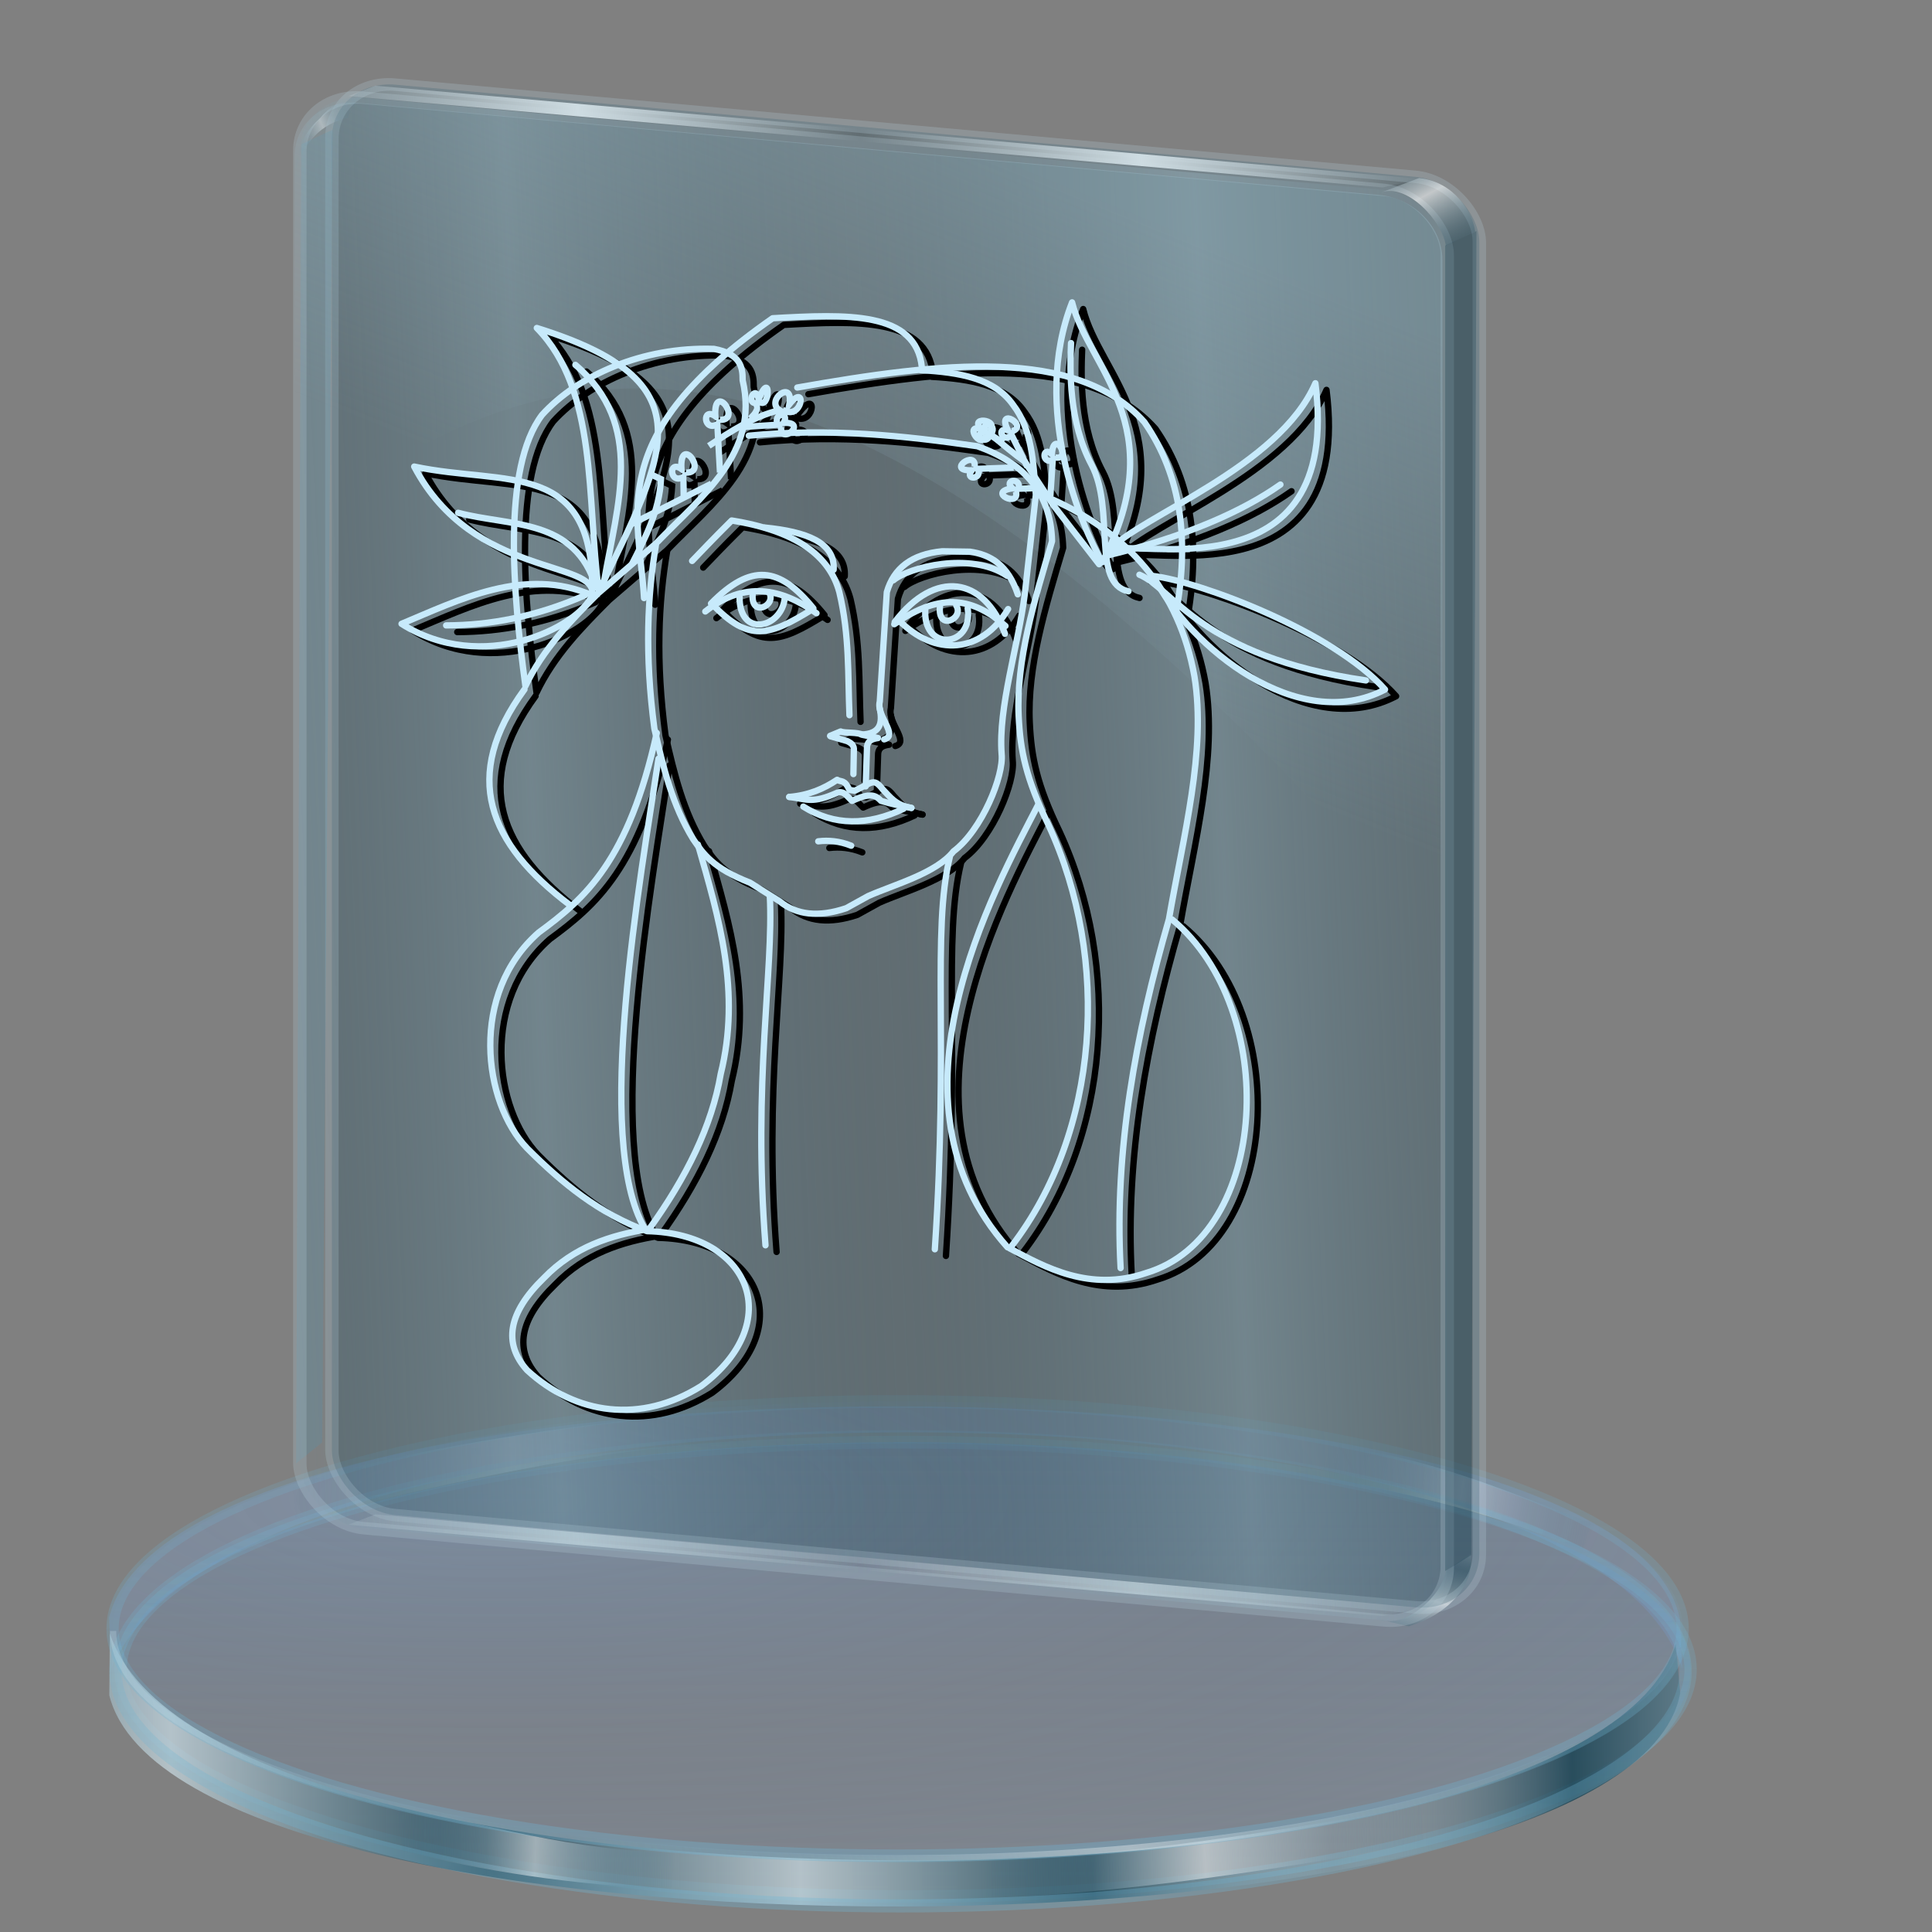 <?xml version="1.0" encoding="UTF-8" standalone="no"?>
<!-- Created with Inkscape (http://www.inkscape.org/) -->

<svg
   xmlns:a="http://ns.adobe.com/AdobeSVGViewerExtensions/3.0/"
   xmlns:dc="http://purl.org/dc/elements/1.1/"
   xmlns:cc="http://creativecommons.org/ns#"
   xmlns:rdf="http://www.w3.org/1999/02/22-rdf-syntax-ns#"
   xmlns:svg="http://www.w3.org/2000/svg"
   xmlns="http://www.w3.org/2000/svg"
   xmlns:xlink="http://www.w3.org/1999/xlink"
   xmlns:sodipodi="http://sodipodi.sourceforge.net/DTD/sodipodi-0.dtd"
   xmlns:inkscape="http://www.inkscape.org/namespaces/inkscape"
   id="svg2"
   version="1.1"
   inkscape:version="0.92.5 (2060ec1f9f, 2020-04-08)"
   width="256"
   height="256"
   viewBox="0 0 256 256"
   sodipodi:docname="panel-symbolic-pictures-classic.svg">
  <rect x="0" y="0" width="256" height="256" fill="#808080" stroke="none"/>
  <defs
     id="defs6">
    <linearGradient
       id="linearGradient4613">
      <stop
         style="stop-color:#1a485c;stop-opacity:0.298"
         offset="0"
         id="stop4615" />
      <stop
         style="stop-color:#ffffff;stop-opacity:0.624"
         offset="1"
         id="stop4617" />
    </linearGradient>
    <linearGradient
       id="linearGradient3863">
      <stop
         id="stop3865"
         offset="0"
         style="stop-color:#608596;stop-opacity:1;" />
      <stop
         id="stop3867"
         offset="1"
         style="stop-color:#608596;stop-opacity:0;" />
    </linearGradient>
    <linearGradient
       id="linearGradient3828">
      <stop
         style="stop-color:#ffffff;stop-opacity:0.486;"
         offset="0"
         id="stop3830" />
      <stop
         style="stop-color:#286483;stop-opacity:0;"
         offset="1"
         id="stop3832" />
    </linearGradient>
    <linearGradient
       id="linearGradient3906">
      <stop
         id="stop3908"
         offset="0"
         style="stop-color:#cedce2;stop-opacity:1;" />
      <stop
         id="stop3910"
         offset="1"
         style="stop-color:#cedce2;stop-opacity:0;" />
    </linearGradient>
    <linearGradient
       id="linearGradient3878">
      <stop
         id="stop3880"
         offset="0"
         style="stop-color:#9abcca;stop-opacity:0.599;" />
      <stop
         id="stop3882"
         offset="1"
         style="stop-color:#9abcca;stop-opacity:0;" />
    </linearGradient>
    <linearGradient
       id="linearGradient3867">
      <stop
         id="stop3869"
         offset="0"
         style="stop-color:#99bbc9;stop-opacity:0.507;" />
      <stop
         id="stop3871"
         offset="1"
         style="stop-color:#476b7a;stop-opacity:0;" />
    </linearGradient>
    <linearGradient
       id="linearGradient3851">
      <stop
         id="stop3853"
         offset="0"
         style="stop-color:#123e50;stop-opacity:0.683;" />
      <stop
         style="stop-color:#c6d7de;stop-opacity:0.749;"
         offset="0.371"
         id="stop3861" />
      <stop
         style="stop-color:#123e50;stop-opacity:0.782;"
         offset="0.716"
         id="stop3859" />
      <stop
         id="stop3855"
         offset="1"
         style="stop-color:#c3d4db;stop-opacity:0.099;" />
    </linearGradient>
    <linearGradient
       id="linearGradient3824">
      <stop
         style="stop-color:#ffffff;stop-opacity:0.838;"
         offset="0"
         id="stop3826" />
      <stop
         style="stop-color:#70b5d4;stop-opacity:0;"
         offset="1"
         id="stop3828" />
    </linearGradient>
    <linearGradient
       id="linearGradient3815">
      <stop
         style="stop-color:#9fcaff;stop-opacity:0.113;"
         offset="0"
         id="stop3817" />
      <stop
         style="stop-color:#668dbd;stop-opacity:0;"
         offset="1"
         id="stop3819" />
    </linearGradient>
    <linearGradient
       id="linearGradient3773">
      <stop
         id="stop3775"
         offset="0"
         style="stop-color:#70b5d4;stop-opacity:0.838;" />
      <stop
         id="stop3777"
         offset="1"
         style="stop-color:#70b5d4;stop-opacity:0.275;" />
    </linearGradient>
    <linearGradient
       id="linearGradient3765">
      <stop
         id="stop3767"
         offset="0"
         style="stop-color:#668dbd;stop-opacity:0.353;" />
      <stop
         id="stop3769"
         offset="1"
         style="stop-color:#668dbd;stop-opacity:0.094;" />
    </linearGradient>
    <linearGradient
       gradientUnits="userSpaceOnUse"
       y2="256.248"
       x2="17.757"
       y1="183.528"
       x1="17.757"
       id="linearGradient3771"
       xlink:href="#linearGradient3765"
       inkscape:collect="always" />
    <linearGradient
       gradientUnits="userSpaceOnUse"
       y2="173.91"
       x2="67.09"
       y1="264.766"
       x1="66.09"
       id="linearGradient3779"
       xlink:href="#linearGradient3773"
       inkscape:collect="always" />
    <linearGradient
       gradientTransform="translate(-69.456,-43.096)"
       spreadMethod="reflect"
       gradientUnits="userSpaceOnUse"
       y2="6.578"
       x2="63.371"
       y1="10.421"
       x1="61.93"
       id="linearGradient3826"
       xlink:href="#linearGradient3828"
       inkscape:collect="always" />
    <linearGradient
       y2="254.222"
       x2="266.184"
       y1="253.176"
       x1="229.62"
       spreadMethod="reflect"
       gradientTransform="matrix(0.827,0,0,-0.827,-106.377,393.99)"
       gradientUnits="userSpaceOnUse"
       id="linearGradient3860"
       xlink:href="#linearGradient3828"
       inkscape:collect="always" />
    <linearGradient
       y2="252.548"
       x2="249.448"
       y1="251.921"
       x1="226.482"
       spreadMethod="reflect"
       gradientTransform="matrix(-0.82,-0.107,0.107,-0.82,367.072,422.465)"
       gradientUnits="userSpaceOnUse"
       id="linearGradient3862"
       xlink:href="#linearGradient3828"
       inkscape:collect="always" />
    <linearGradient
       y2="234.6"
       x2="354.074"
       y1="236.06"
       x1="218.432"
       spreadMethod="reflect"
       gradientTransform="matrix(0.827,0,0,0.827,-100.847,27.345)"
       gradientUnits="userSpaceOnUse"
       id="linearGradient3868"
       xlink:href="#linearGradient3851"
       inkscape:collect="always" />
    <linearGradient
       y2="252.548"
       x2="249.448"
       y1="251.921"
       x1="226.482"
       spreadMethod="reflect"
       gradientTransform="matrix(0.827,0,0,0.608,-100.847,80.374)"
       gradientUnits="userSpaceOnUse"
       id="linearGradient3872"
       xlink:href="#linearGradient3828"
       inkscape:collect="always" />
    <linearGradient
       y2="254.222"
       x2="266.184"
       y1="253.176"
       x1="229.62"
       spreadMethod="reflect"
       gradientTransform="matrix(-0.827,0,0,0.633,365.062,74.618)"
       gradientUnits="userSpaceOnUse"
       id="linearGradient3874"
       xlink:href="#linearGradient3828"
       inkscape:collect="always" />
    <radialGradient
       r="126.76"
       fy="149.726"
       fx="-39.669"
       cy="149.726"
       cx="-39.669"
       spreadMethod="reflect"
       gradientTransform="matrix(1,0,0,0.283,0,157.826)"
       gradientUnits="userSpaceOnUse"
       id="radialGradient3876"
       xlink:href="#linearGradient3815"
       inkscape:collect="always" />
    <linearGradient
       y2="234.132"
       x2="144.097"
       y1="264.766"
       x1="66.09"
       spreadMethod="reflect"
       gradientTransform="matrix(0.827,0,0,0.862,114.192,14.734)"
       gradientUnits="userSpaceOnUse"
       id="linearGradient3881"
       xlink:href="#linearGradient3824"
       inkscape:collect="always" />
    <linearGradient
       y2="296.34"
       x2="-180.909"
       y1="350.203"
       x1="-192.233"
       spreadMethod="reflect"
       gradientUnits="userSpaceOnUse"
       id="linearGradient3961"
       xlink:href="#linearGradient3851"
       inkscape:collect="always" />
    <linearGradient
       y2="139.838"
       x2="-117.927"
       y1="139.838"
       x1="-256.454"
       gradientUnits="userSpaceOnUse"
       id="linearGradient3963"
       xlink:href="#linearGradient3863"
       inkscape:collect="always" />
    <linearGradient
       y2="176.279"
       x2="-205.688"
       y1="139.838"
       x1="-255.704"
       spreadMethod="reflect"
       gradientUnits="userSpaceOnUse"
       id="linearGradient3965"
       xlink:href="#linearGradient3906"
       inkscape:collect="always" />
    <linearGradient
       y2="308.182"
       x2="-65.096"
       y1="389.57"
       x1="-69.751"
       spreadMethod="reflect"
       gradientUnits="userSpaceOnUse"
       id="linearGradient3969"
       xlink:href="#linearGradient3851"
       inkscape:collect="always" />
    <linearGradient
       gradientTransform="matrix(1,0.025,0,1,11.542,-217.795)"
       y2="308.182"
       x2="-65.096"
       y1="389.57"
       x1="-69.751"
       spreadMethod="reflect"
       gradientUnits="userSpaceOnUse"
       id="linearGradient3850"
       xlink:href="#linearGradient3851"
       inkscape:collect="always" />
    <linearGradient
       gradientTransform="matrix(1,0.025,0,1,11.542,-217.795)"
       y2="296.34"
       x2="-180.909"
       y1="350.203"
       x1="-192.233"
       spreadMethod="reflect"
       gradientUnits="userSpaceOnUse"
       id="linearGradient3855"
       xlink:href="#linearGradient3851"
       inkscape:collect="always" />
    <linearGradient
       gradientUnits="userSpaceOnUse"
       y2="135.619"
       x2="-189.41"
       y1="45.161"
       x1="-220.782"
       id="linearGradient3869"
       xlink:href="#linearGradient3828"
       inkscape:collect="always" />
    <linearGradient
       y2="-16.116"
       x2="359.276"
       y1="-13.077"
       x1="317.975"
       spreadMethod="reflect"
       gradientTransform="matrix(0.827,0,0,0.827,-308.167,32.018)"
       gradientUnits="userSpaceOnUse"
       id="linearGradient3082"
       xlink:href="#linearGradient3906"
       inkscape:collect="always" />
    <linearGradient
       y2="-6.678"
       x2="360.237"
       y1="1.048"
       x1="364.687"
       spreadMethod="reflect"
       gradientTransform="matrix(0.827,0,0,0.827,-308.167,32.018)"
       gradientUnits="userSpaceOnUse"
       id="linearGradient3085"
       xlink:href="#linearGradient4613"
       inkscape:collect="always" />
    <linearGradient
       y2="30.137"
       x2="264.016"
       y1="-44.748"
       x1="289.318"
       gradientTransform="matrix(0.823,0.08,0,0.827,-308.189,32.26)"
       gradientUnits="userSpaceOnUse"
       id="linearGradient3089"
       xlink:href="#linearGradient3878"
       inkscape:collect="always" />
    <linearGradient
       y2="54.152"
       x2="278.953"
       y1="56.223"
       x1="227.445"
       spreadMethod="reflect"
       gradientTransform="matrix(0.827,0,0,0.827,-309.05,61.54)"
       gradientUnits="userSpaceOnUse"
       id="linearGradient3092"
       xlink:href="#linearGradient3867"
       inkscape:collect="always" />
    <linearGradient
       y2="-4.093"
       x2="361.38"
       y1="-9.786"
       x1="359.711"
       spreadMethod="reflect"
       gradientTransform="matrix(0.827,0,0,-0.827,-308.378,209.253)"
       gradientUnits="userSpaceOnUse"
       id="linearGradient3097"
       xlink:href="#linearGradient4613"
       inkscape:collect="always" />
    <linearGradient
       y2="-16.116"
       x2="359.276"
       y1="-13.077"
       x1="317.975"
       spreadMethod="reflect"
       gradientTransform="matrix(0.827,0,0,0.827,-308.167,221.322)"
       gradientUnits="userSpaceOnUse"
       id="linearGradient3100"
       xlink:href="#linearGradient3906"
       inkscape:collect="always" />
    <linearGradient
       y2="6.578"
       x2="63.371"
       y1="10.421"
       x1="61.93"
       spreadMethod="reflect"
       gradientTransform="matrix(0,1,1,0,-156.373,-45.269)"
       gradientUnits="userSpaceOnUse"
       id="linearGradient3103"
       xlink:href="#linearGradient3828"
       inkscape:collect="always" />
    <linearGradient
       gradientTransform="matrix(2.162,0,0,2.6,-140.292,-51.897)"
       id="XMLID_26_"
       gradientUnits="userSpaceOnUse"
       x1="76.24"
       y1="31.681"
       x2="76.24"
       y2="40.478">
      <stop
         offset="8.046%"
         id="stop191"
         stop-color="rgb(255,255,255)" />
      <stop
         offset="100%"
         id="stop193"
         stop-color="rgb(255,255,255)"
         stop-opacity="0" />
    </linearGradient>
    <radialGradient
       gradientTransform="matrix(2.162,0,0,2.6,-139.897,-51.106)"
       id="XMLID_25_"
       cx="76.51"
       cy="49.45"
       r="14.862"
       fx="76.51"
       fy="49.45"
       gradientUnits="userSpaceOnUse">
      <stop
         id="stop184"
         stop-color="rgb(187,235,255)" />
      <stop
         offset="1"
         id="stop186"
         stop-color="#7b7b7d"
         stop-opacity="1" />
      <a:midPointStop
         offset="0"
         stop-color="#BBEBFF" />
      <a:midPointStop
         offset="0.5"
         stop-color="#BBEBFF" />
      <a:midPointStop
         offset="1"
         stop-color="#003DD7" />
    </radialGradient>
    <radialGradient
       gradientUnits="userSpaceOnUse"
       fy="49.45"
       fx="76.51"
       r="14.862"
       cy="49.45"
       cx="76.51"
       id="radialGradient3407"
       gradientTransform="matrix(2.162,0,0,2.6,-139.897,-51.106)">
      <stop
         id="stop3409"
         stop-color="#55b6de"
         stop-opacity="1" />
      <stop
         id="stop3411"
         offset="1"
         stop-color="#000007"
         stop-opacity="1" />
      <a:midPointStop
         offset="0"
         stop-color="#BBEBFF" />
      <a:midPointStop
         offset="0.5"
         stop-color="#BBEBFF" />
      <a:midPointStop
         offset="1"
         stop-color="#003DD7" />
    </radialGradient>
    <linearGradient
       id="linearGradient2924">
      <stop
         id="stop2926"
         stop-color="#205274"
         stop-opacity="0.754" />
      <stop
         offset="1"
         id="stop2928"
         stop-color="#ffffff"
         stop-opacity="0.458" />
    </linearGradient>
    <linearGradient
       inkscape:collect="always"
       xlink:href="#linearGradient3773"
       id="linearGradient4885"
       gradientUnits="userSpaceOnUse"
       x1="66.09"
       y1="264.766"
       x2="67.09"
       y2="173.91" />
    <linearGradient
       inkscape:collect="always"
       xlink:href="#linearGradient3773"
       id="linearGradient4887"
       gradientUnits="userSpaceOnUse"
       x1="66.09"
       y1="264.766"
       x2="67.09"
       y2="173.91" />
  </defs>
  <sodipodi:namedview
     pagecolor="#ff0000"
     bordercolor="#666666"
     borderopacity="1"
     objecttolerance="10"
     gridtolerance="10"
     guidetolerance="10"
     inkscape:pageopacity="0"
     inkscape:pageshadow="2"
     inkscape:window-width="1920"
     inkscape:window-height="1056"
     id="namedview4"
     showgrid="false"
     inkscape:snap-global="false"
     inkscape:zoom="3.4414062"
     inkscape:cx="128"
     inkscape:cy="128"
     inkscape:window-x="0"
     inkscape:window-y="0"
     inkscape:window-maximized="1"
     inkscape:current-layer="svg2" />
  <g
     id="g3846"
     transform="translate(-15.499,11.565)">
    <path
       sodipodi:nodetypes="ccccc"
       inkscape:connector-curvature="0"
       id="path3807"
       d="m 54.736,189.873 c 11.343,-2.986 45.459,-11.095 58.887,-9.859 l -0.886,-4.417 c -12.716,0.165 -45.309,4.766 -58.434,9.796 z"
       style="opacity:0.6;fill:url(#linearGradient3860);fill-opacity:1;stroke:none" />
    <path
       style="fill:url(#linearGradient3862);fill-opacity:1;stroke:none"
       d="m 225.185,193.85 c -10.996,-4.577 -21.979,-7.512 -35.16,-9.587 l 1.518,-4.32 c 13.501,1.503 24.017,6.306 34.784,10.309 z"
       id="path3803"
       inkscape:connector-curvature="0"
       sodipodi:nodetypes="ccccc" />
    <path
       sodipodi:nodetypes="ccccc"
       inkscape:connector-curvature="0"
       id="path3781"
       d="m 29.953,202.769 0.296,6.783 c 17.429,-41.667 194.672,-41.857 208.155,0 l -0.296,-6.502 C 231.103,165.66 39.311,165.153 29.953,202.769 Z"
       style="fill:#7b97c2;fill-opacity:0.332;stroke:none" />
    <ellipse
       ry="34.923"
       rx="125.78"
       cy="220.19"
       cx="24.564"
       transform="matrix(0.827,0,0,0.862,115.18,19.83)"
       id="path3755"
       style="fill:url(#linearGradient3771);fill-opacity:1;stroke:url(#linearGradient4885);stroke-width:1.959;stroke-miterlimit:4;stroke-dasharray:none;stroke-opacity:0.427" />
    <path
       style="fill:url(#linearGradient3868);fill-opacity:1;stroke:none"
       d="m 29.983,213.069 0.067,-8.22 c 13.102,40.124 195.927,39.629 207.496,1.437 l 0.592,6.502 C 231.132,250.178 39.34,250.685 29.983,213.069 Z"
       id="path3783"
       inkscape:connector-curvature="0"
       sodipodi:nodetypes="ccccc" />
    <ellipse
       ry="34.923"
       rx="125.78"
       cy="220.19"
       cx="24.564"
       style="fill:none;stroke:url(#linearGradient4887);stroke-width:1.959;stroke-miterlimit:4;stroke-dasharray:none;stroke-opacity:0.427"
       id="path3785"
       transform="matrix(0.827,0,0,0.89,114.517,13.925)" />
    <path
       sodipodi:nodetypes="ccccc"
       inkscape:connector-curvature="0"
       id="path3789"
       d="m 68.008,227.81 c 11.496,2.29 23.526,5.878 36.865,6.135 l -0.346,4.779 c -13.505,-0.504 -25.08,-2.407 -35.682,-5.023 z"
       style="fill:url(#linearGradient3872);fill-opacity:1;stroke:none" />
    <path
       style="fill:url(#linearGradient3874);fill-opacity:1;stroke:none"
       d="m 203.819,227.637 c -11.343,2.117 -44.492,8.055 -57.986,6.597 l -0.144,5.491 c 12.959,0.451 46.312,-4.401 58.375,-7.444 z"
       id="path3799"
       inkscape:connector-curvature="0"
       sodipodi:nodetypes="ccccc" />
    <ellipse
       ry="34.923"
       rx="125.78"
       cy="220.19"
       cx="24.564"
       style="fill:url(#radialGradient3876);fill-opacity:1;stroke:url(#linearGradient3779);stroke-width:1.959;stroke-miterlimit:4;stroke-dasharray:none;stroke-opacity:0.427"
       id="path3811"
       transform="matrix(0.827,0,0,0.862,114.122,14.437)" />
    <path
       sodipodi:nodetypes="csc"
       inkscape:connector-curvature="0"
       id="path3821"
       d="m 238.526,204.545 c 0,16.626 -46.571,30.105 -104.02,30.105 -57.448,0 -104.02,-13.478 -104.02,-30.105"
       style="fill:none;stroke:url(#linearGradient3881);stroke-width:0.827;stroke-miterlimit:4;stroke-dasharray:none;stroke-opacity:0.427" />
  </g>
  <g
     id="g3873"
     transform="matrix(1.079,0,0,1,199.949,-0.592)">
    <path
       sodipodi:nodetypes="ccccc"
       inkscape:connector-curvature="0"
       id="path3818"
       d="m -141.328,13.578 -1.321,2.642 c -2.317,0.547 -4.95,2.202 -6.325,6.725 0.187,-3.306 1.438,-5.221 3.002,-6.725 1.479,-1.981 3.06,-2.332 4.644,-2.642 z"
       style="fill:url(#linearGradient3103);fill-opacity:1;stroke:none" />
    <path
       style="opacity:0.771;fill:url(#linearGradient3100);fill-opacity:1;stroke:none"
       d="m -142.529,202.625 3.313,-1.371 128.169,12.337 -4.455,1.142 z"
       id="path3914"
       inkscape:connector-curvature="0" />
    <path
       style="fill:url(#linearGradient3097);fill-opacity:1;stroke:none"
       d="m -15.933,215.172 c 3.221,1.302 7.77,-3.233 8.169,-6.413 l 3.02,-2.244 c 0.632,4.076 -2.777,8.039 -7.569,9.569 z"
       id="path3900"
       inkscape:connector-curvature="0"
       sodipodi:nodetypes="ccccc" />
    <rect
       transform="matrix(0.995,0.097,0,1,0,0)"
       ry="7.847"
       y="25.144"
       x="-145.28"
       height="189.545"
       width="141.618"
       id="rect3863"
       style="opacity:0.6;fill:#123e50;fill-opacity:0.473;stroke:#b6ccd6;stroke-width:1.658;stroke-miterlimit:4;stroke-dasharray:none;stroke-opacity:0.427" />
    <path
       style="fill:#449abe;fill-opacity:0.199;stroke:none"
       d="m -148.302,19.705 3.837,-1.918 -1.279,173.933 -3.197,2.771 z"
       id="path3888"
       inkscape:connector-curvature="0"
       sodipodi:nodetypes="ccccc" />
    <rect
       style="opacity:0.6;fill:url(#linearGradient3092);fill-opacity:1;stroke:#b6ccd6;stroke-width:1.658;stroke-miterlimit:4;stroke-dasharray:none;stroke-opacity:0.427"
       id="rect3865"
       width="141.618"
       height="189.545"
       x="-149.237"
       y="27.252"
       ry="7.847"
       transform="matrix(0.995,0.097,0,1,0,0)" />
    <path
       sodipodi:nodetypes="sssccss"
       inkscape:connector-curvature="0"
       id="rect3875"
       d="m -141.318,14.218 125.33,12.202 c 4.327,0.421 7.81,4.26 7.81,8.608 l 0,90.849 C -83.297,31.653 -118.383,45.376 -149.129,70.804 l 0,-49.499 c 0,-4.347 3.483,-7.508 7.81,-7.087 z"
       style="opacity:0.6;fill:url(#linearGradient3089);fill-opacity:1;stroke:none" />
    <path
       sodipodi:nodetypes="ccccc"
       inkscape:connector-curvature="0"
       id="path3886"
       d="m -7.834,33.133 3.837,-1.918 -0.639,175.425 -3.197,2.132 z"
       style="fill:#204757;fill-opacity:0.348;stroke:none" />
    <path
       sodipodi:nodetypes="ccccc"
       inkscape:connector-curvature="0"
       id="path3890"
       d="m -15.721,26.099 c 3.221,-1.302 7.559,3.859 7.958,7.039 l 3.614,-1.863 c -0.28,-2.409 -2.499,-6.572 -6.882,-7.095 z"
       style="fill:url(#linearGradient3085);fill-opacity:1;stroke:none" />
    <path
       inkscape:connector-curvature="0"
       id="path3904"
       d="m -142.529,13.321 3.313,-1.371 128.169,12.337 -4.455,1.142 z"
       style="fill:url(#linearGradient3082);fill-opacity:1;stroke:none" />
  </g>
  <g
     transform="matrix(1.372,0,0,1.372,50.61,27.794)"
     style="stroke:#000000;stroke-width:0.611;stroke-miterlimit:4;stroke-dasharray:none;stroke-opacity:1"
     id="g4357">
    <g
       style="stroke:#000000;stroke-width:0.611;stroke-miterlimit:4;stroke-dasharray:none;stroke-opacity:1"
       id="g4359">
      <g
         style="stroke:#000000;stroke-width:0.611;stroke-miterlimit:4;stroke-dasharray:none;stroke-opacity:1"
         id="g4361">
        <path
           style="fill:none;fill-rule:evenodd;stroke:#000000;stroke-width:0.611;stroke-linecap:round;stroke-linejoin:round;stroke-miterlimit:4;stroke-dasharray:none;stroke-opacity:1"
           d="m 22.013,37.49 c 6.637,-13.633 10.543,-20.261 -5.985,-25.429 5.895,6.006 4.81,16.433 5.985,25.429 z"
           id="path4363"
           inkscape:connector-curvature="0"
           sodipodi:nodetypes="ccc" />
        <path
           sodipodi:nodetypes="ccc"
           inkscape:connector-curvature="0"
           id="path4365"
           d="M 21.37,37.876 C 21.7,24.629 13.058,27.332 4.188,25.446 9.89,36.278 22.061,34.414 21.37,37.876 Z"
           style="fill:none;fill-rule:evenodd;stroke:#000000;stroke-width:0.611;stroke-linecap:round;stroke-linejoin:round;stroke-miterlimit:4;stroke-dasharray:none;stroke-opacity:1" />
        <path
           style="fill:none;fill-rule:evenodd;stroke:#000000;stroke-width:0.611;stroke-linecap:round;stroke-linejoin:round;stroke-miterlimit:4;stroke-dasharray:none;stroke-opacity:1"
           d="M 21.37,37.876 C 14.879,35.054 8.489,38.336 2.965,40.633 10.741,45.562 20.026,41.01 21.37,37.876 Z"
           id="path4367"
           inkscape:connector-curvature="0"
           sodipodi:nodetypes="ccc" />
        <path
           style="fill:none;fill-rule:evenodd;stroke:#000000;stroke-width:0.611;stroke-linecap:round;stroke-linejoin:round;stroke-miterlimit:4;stroke-dasharray:none;stroke-opacity:1"
           d="m 19.755,15.624 c 6.772,5.777 4.033,13.496 2.767,20.914"
           id="path4369"
           inkscape:connector-curvature="0"
           sodipodi:nodetypes="cc" />
        <path
           style="fill:none;fill-rule:evenodd;stroke:#000000;stroke-width:0.611;stroke-linecap:round;stroke-linejoin:round;stroke-miterlimit:4;stroke-dasharray:none;stroke-opacity:1"
           d="m 8.43,29.91 c 5.031,1.345 11.308,0.46 13.32,7.207"
           id="path4371"
           inkscape:connector-curvature="0"
           sodipodi:nodetypes="cc" />
        <path
           style="fill:none;fill-rule:evenodd;stroke:#000000;stroke-width:0.611;stroke-linecap:round;stroke-linejoin:round;stroke-miterlimit:4;stroke-dasharray:none;stroke-opacity:1"
           d="M 7.272,40.785 C 11.495,40.774 15.919,39.957 20.656,37.889"
           id="path4373"
           inkscape:connector-curvature="0"
           sodipodi:nodetypes="cc" />
        <path
           style="fill:none;fill-rule:evenodd;stroke:#000000;stroke-width:0.611;stroke-linecap:round;stroke-linejoin:round;stroke-miterlimit:4;stroke-dasharray:none;stroke-opacity:1"
           d="m 14.929,46.641 c -1.211,-8.924 -2.272,-21.057 1.609,-26.19 3.424,-3.774 9.655,-6.602 16.602,-6.371 2.521,0.475 2.783,1.704 2.767,3.024 1.632,7.047 -3.929,11.179 -8.366,15.766 l -5.598,4.826 c -2.69,2.688 -5.333,5.415 -7.014,8.945 z"
           id="path4375"
           inkscape:connector-curvature="0"
           sodipodi:nodetypes="ccccccc" />
        <path
           style="fill:none;fill-rule:evenodd;stroke:#000000;stroke-width:0.611;stroke-linecap:round;stroke-linejoin:round;stroke-miterlimit:4;stroke-dasharray:none;stroke-opacity:1"
           d="m 26.384,38.147 c -0.467,-8.161 -4.005,-15.586 12.42,-27.027 7.085,-0.397 13.883,-0.722 14.414,4.762"
           id="path4377"
           inkscape:connector-curvature="0"
           sodipodi:nodetypes="ccc" />
        <path
           style="fill:none;fill-rule:evenodd;stroke:#000000;stroke-width:0.611;stroke-linecap:round;stroke-linejoin:round;stroke-miterlimit:4;stroke-dasharray:none;stroke-opacity:1"
           d="m 41.184,17.812 c 13.804,-2.431 26.98,-4.013 33.526,3.346 3.667,5.282 4.329,11.601 3.024,18.597"
           id="path4379"
           inkscape:connector-curvature="0"
           sodipodi:nodetypes="ccc" />
        <path
           style="fill:none;fill-rule:evenodd;stroke:#000000;stroke-width:0.611;stroke-linecap:round;stroke-linejoin:round;stroke-miterlimit:4;stroke-dasharray:none;stroke-opacity:1"
           d="m 32.301,39.44 c 3.769,-2.97 7.308,-2.277 10.739,0.17"
           id="path4381"
           inkscape:connector-curvature="0"
           sodipodi:nodetypes="cc" />
        <path
           sodipodi:nodetypes="cc"
           inkscape:connector-curvature="0"
           id="path4383"
           d="m 32.852,38.676 c 3.85,-3.908 6.601,-3.606 9.89,0.467"
           style="fill:none;fill-rule:evenodd;stroke:#000000;stroke-width:0.611;stroke-linecap:round;stroke-linejoin:round;stroke-miterlimit:4;stroke-dasharray:none;stroke-opacity:1" />
        <path
           style="fill:none;fill-rule:evenodd;stroke:#000000;stroke-width:0.611;stroke-linecap:round;stroke-linejoin:round;stroke-miterlimit:4;stroke-dasharray:none;stroke-opacity:1"
           d="m 32.937,38.698 c 3.638,3.823 5.582,3.054 9.677,0.552"
           id="path4385"
           inkscape:connector-curvature="0"
           sodipodi:nodetypes="cc" />
        <path
           sodipodi:nodetypes="cc"
           inkscape:connector-curvature="0"
           id="path4387"
           d="m 35.611,37.934 c -0.097,4.162 4.139,3.139 4.372,0.127"
           style="fill:none;fill-rule:evenodd;stroke:#000000;stroke-width:0.611;stroke-linecap:round;stroke-linejoin:round;stroke-miterlimit:4;stroke-dasharray:none;stroke-opacity:1" />
        <path
           style="fill:none;fill-rule:evenodd;stroke:#000000;stroke-width:0.611;stroke-linecap:round;stroke-linejoin:round;stroke-miterlimit:4;stroke-dasharray:none;stroke-opacity:1"
           d="m 36.885,37.679 c -0.265,2.434 2.366,1.176 1.57,-0.085"
           id="path4389"
           inkscape:connector-curvature="0"
           sodipodi:nodetypes="cc" />
        <path
           sodipodi:nodetypes="cc"
           inkscape:connector-curvature="0"
           id="path4391"
           d="m 50.552,40.671 c 4.643,-3.262 7.763,-2.429 10.739,0.17"
           style="fill:none;fill-rule:evenodd;stroke:#000000;stroke-width:0.611;stroke-linecap:round;stroke-linejoin:round;stroke-miterlimit:4;stroke-dasharray:none;stroke-opacity:1" />
        <path
           style="fill:none;fill-rule:evenodd;stroke:#000000;stroke-width:0.611;stroke-linecap:round;stroke-linejoin:round;stroke-miterlimit:4;stroke-dasharray:none;stroke-opacity:1"
           d="m 50.594,40.458 c 3.878,-5.092 8.623,-4.414 10.654,1.146"
           id="path4393"
           inkscape:connector-curvature="0"
           sodipodi:nodetypes="cc" />
        <path
           sodipodi:nodetypes="cc"
           inkscape:connector-curvature="0"
           id="path4395"
           d="m 50.934,40.226 c 3.553,3.653 8.044,3.266 10.611,-1.019"
           style="fill:none;fill-rule:evenodd;stroke:#000000;stroke-width:0.611;stroke-linecap:round;stroke-linejoin:round;stroke-miterlimit:4;stroke-dasharray:none;stroke-opacity:1" />
        <path
           style="fill:none;fill-rule:evenodd;stroke:#000000;stroke-width:0.611;stroke-linecap:round;stroke-linejoin:round;stroke-miterlimit:4;stroke-dasharray:none;stroke-opacity:1"
           d="m 53.565,39.037 c -0.437,4.332 4.648,3.988 4.075,0.085"
           id="path4397"
           inkscape:connector-curvature="0"
           sodipodi:nodetypes="cc" />
        <path
           sodipodi:nodetypes="cc"
           inkscape:connector-curvature="0"
           id="path4399"
           d="m 54.966,38.952 c -0.265,2.434 2.366,1.176 1.57,-0.085"
           style="fill:none;fill-rule:evenodd;stroke:#000000;stroke-width:0.611;stroke-linecap:round;stroke-linejoin:round;stroke-miterlimit:4;stroke-dasharray:none;stroke-opacity:1" />
        <path
           style="fill:none;fill-rule:evenodd;stroke:#000000;stroke-width:0.611;stroke-linecap:round;stroke-linejoin:round;stroke-miterlimit:4;stroke-dasharray:none;stroke-opacity:1"
           d="m 31.027,34.559 c 2.48,-2.589 2.948,-3.031 3.82,-3.905 6.253,1.002 9.463,3.428 10.399,6.919 0.999,4.214 0.815,7.985 0.976,11.885"
           id="path4401"
           inkscape:connector-curvature="0"
           sodipodi:nodetypes="cccc" />
        <path
           style="fill:none;fill-rule:evenodd;stroke:#000000;stroke-width:0.611;stroke-linecap:round;stroke-linejoin:round;stroke-miterlimit:4;stroke-dasharray:none;stroke-opacity:1"
           d="m 38.031,31.333 c 3.997,0.398 6.835,1.423 6.664,4.075"
           id="path4403"
           inkscape:connector-curvature="0"
           sodipodi:nodetypes="cc" />
        <path
           style="fill:none;fill-rule:evenodd;stroke:#000000;stroke-width:0.611;stroke-linecap:round;stroke-linejoin:round;stroke-miterlimit:4;stroke-dasharray:none;stroke-opacity:1"
           d="m 49.576,51.791 c 1.432,-0.394 -0.794,-2.262 -0.424,-3.65 l 0.679,-10.569 c 0.668,-2.319 2.417,-3.665 5.348,-3.947 l 2.674,0.042 c 1.97,0.279 3.67,1.249 4.626,4.117"
           id="path4405"
           inkscape:connector-curvature="0"
           sodipodi:nodetypes="cccccc" />
        <path
           style="fill:none;fill-rule:evenodd;stroke:#000000;stroke-width:0.611;stroke-linecap:round;stroke-linejoin:round;stroke-miterlimit:4;stroke-dasharray:none;stroke-opacity:1"
           d="m 50.467,36.426 c 1.452,-1.237 7.443,-2.821 10.993,-0.424"
           id="path4407"
           inkscape:connector-curvature="0"
           sodipodi:nodetypes="cc" />
        <path
           style="fill:none;fill-rule:evenodd;stroke:#000000;stroke-width:0.611;stroke-linecap:round;stroke-linejoin:round;stroke-miterlimit:4;stroke-dasharray:none;stroke-opacity:1"
           d="m 44.397,51.494 1.613,0.467 c 0.379,0.186 0.704,0.413 0.637,0.934 l -0.042,2.25"
           id="path4409"
           inkscape:connector-curvature="0"
           sodipodi:nodetypes="cccc" />
        <path
           sodipodi:nodetypes="cccc"
           inkscape:connector-curvature="0"
           id="path4411"
           d="m 44.355,51.452 1.019,-0.424 c 0.379,0.186 1.638,0.031 2.165,0.34 l 1.273,0.255"
           style="fill:none;fill-rule:evenodd;stroke:#000000;stroke-width:0.611;stroke-linecap:round;stroke-linejoin:round;stroke-miterlimit:4;stroke-dasharray:none;stroke-opacity:1" />
        <path
           style="fill:none;fill-rule:evenodd;stroke:#000000;stroke-width:0.611;stroke-linecap:round;stroke-linejoin:round;stroke-miterlimit:4;stroke-dasharray:none;stroke-opacity:1"
           d="m 47.368,51.324 c 1.846,-0.059 2.074,-1.096 1.783,-2.504"
           id="path4413"
           inkscape:connector-curvature="0"
           sodipodi:nodetypes="cc" />
        <path
           style="fill:none;fill-rule:evenodd;stroke:#000000;stroke-width:0.611;stroke-linecap:round;stroke-linejoin:round;stroke-miterlimit:4;stroke-dasharray:none;stroke-opacity:1"
           d="m 48.981,51.664 c -0.514,0.082 -0.992,0.21 -1.061,0.849 l -0.127,3.82"
           id="path4415"
           inkscape:connector-curvature="0"
           sodipodi:nodetypes="ccc" />
        <path
           style="fill:none;fill-rule:evenodd;stroke:#000000;stroke-width:0.611;stroke-linecap:round;stroke-linejoin:round;stroke-miterlimit:4;stroke-dasharray:none;stroke-opacity:1"
           d="m 40.407,57.351 c 1.929,-0.165 3.373,-0.814 4.626,-1.655 0.387,0.253 0.701,-0.082 1.188,0.976 l 0.509,0.085 c 1.754,-0.824 1.811,-1.273 2.716,-0.127 0.7,0.704 1.199,1.508 2.759,1.783"
           id="path4417"
           inkscape:connector-curvature="0"
           sodipodi:nodetypes="cccccc" />
        <path
           sodipodi:nodetypes="ccccc"
           inkscape:connector-curvature="0"
           id="path4419"
           d="m 40.407,57.351 c 1.673,0.204 2.233,0.689 4.669,-0.424 0.63,-0.17 0.878,0.331 1.401,0.806 1.754,-0.824 2.278,-0.552 2.801,-10e-7 1.157,0.338 1.415,0.368 2.929,0.679"
           style="fill:none;fill-rule:evenodd;stroke:#000000;stroke-width:0.611;stroke-linecap:round;stroke-linejoin:round;stroke-miterlimit:4;stroke-dasharray:none;stroke-opacity:1" />
        <path
           style="fill:none;fill-rule:evenodd;stroke:#000000;stroke-width:0.611;stroke-linecap:round;stroke-linejoin:round;stroke-miterlimit:4;stroke-dasharray:none;stroke-opacity:1"
           d="m 41.766,58.285 c 2.993,1.875 6.232,1.845 9.677,0.212"
           id="path4421"
           inkscape:connector-curvature="0"
           sodipodi:nodetypes="cc" />
        <path
           sodipodi:nodetypes="cc"
           inkscape:connector-curvature="0"
           id="path4423"
           d="m 43.209,61.638 c 0.998,-0.12 2.072,-0.022 3.183,0.424"
           style="fill:none;fill-rule:evenodd;stroke:#000000;stroke-width:0.611;stroke-linecap:round;stroke-linejoin:round;stroke-miterlimit:4;stroke-dasharray:none;stroke-opacity:1" />
        <path
           style="fill:none;fill-rule:evenodd;stroke:#000000;stroke-width:0.611;stroke-linecap:round;stroke-linejoin:round;stroke-miterlimit:4;stroke-dasharray:none;stroke-opacity:1"
           d="M 70.642,34.69 C 77.497,21.531 69.258,15.855 67.724,9.589 63.734,19.796 68.649,31.276 70.642,34.69 Z"
           id="path4425"
           inkscape:connector-curvature="0"
           sodipodi:nodetypes="ccc" />
        <path
           sodipodi:nodetypes="csc"
           inkscape:connector-curvature="0"
           id="path4427"
           d="m 67.622,13.518 c -0.107,2.665 -0.238,7.572 1.986,11.76 2.297,4.323 -0.043,11.454 3.559,12.214"
           style="fill:none;fill-rule:evenodd;stroke:#000000;stroke-width:0.611;stroke-linecap:round;stroke-linejoin:round;stroke-miterlimit:4;stroke-dasharray:none;stroke-opacity:1" />
        <path
           sodipodi:nodetypes="ccc"
           inkscape:connector-curvature="0"
           id="path4429"
           d="M 71.31,33.512 C 74.394,30.19 87.704,25.516 91.222,17.397 93.848,38.167 73.565,32.299 71.31,33.512 Z"
           style="fill:none;fill-rule:evenodd;stroke:#000000;stroke-width:0.611;stroke-linecap:round;stroke-linejoin:round;stroke-miterlimit:4;stroke-dasharray:none;stroke-opacity:1" />
        <path
           style="fill:none;fill-rule:evenodd;stroke:#000000;stroke-width:0.611;stroke-linecap:round;stroke-linejoin:round;stroke-miterlimit:4;stroke-dasharray:none;stroke-opacity:1"
           d="m 87.844,27.184 c -3.711,2.619 -9.215,5.055 -16.869,6.889"
           id="path4431"
           inkscape:connector-curvature="0"
           sodipodi:nodetypes="cc" />
        <path
           style="fill:none;fill-rule:evenodd;stroke:#000000;stroke-width:0.611;stroke-linecap:round;stroke-linejoin:round;stroke-miterlimit:4;stroke-dasharray:none;stroke-opacity:1"
           d="m 27.548,32.934 c -0.839,4.956 -1.115,10.617 -0.168,17.805 0.845,3.717 1.736,7.416 3.751,10.694 0.967,1.4 1.9,2.8 5.487,4.199 l 2.856,1.792 c 1.626,1.338 3.767,1.573 6.439,0.672 l 2.128,-1.176 c 2.505,-1.108 6.555,-2.193 8.231,-4.311 2.748,-2.049 4.874,-7.334 4.647,-9.406 -0.341,-4.519 1.598,-10.373 2.24,-15.454 l 1.064,-9.574 C 63.991,25.056 63.862,21.891 62.038,19.496 60.25,16.924 56.842,16.347 53.135,16.137"
           id="path4433"
           inkscape:connector-curvature="0"
           sodipodi:nodetypes="ccccccccccccc" />
        <path
           style="fill:none;fill-rule:evenodd;stroke:#000000;stroke-width:0.611;stroke-linecap:round;stroke-linejoin:round;stroke-miterlimit:4;stroke-dasharray:none;stroke-opacity:1"
           d="m 36.503,22.462 c 7.772,-0.766 14.971,-0.004 22.071,1.019 4.421,1.571 7.093,4.43 7.216,9.168 -1.731,5.777 -3.482,11.558 -3.226,16.893 0.159,3.332 0.685,5.982 2.886,10.526 6.037,13.065 4.906,29.633 -3.565,40.662"
           id="path4435"
           inkscape:connector-curvature="0"
           sodipodi:nodetypes="cccccc" />
        <path
           style="fill:none;fill-rule:evenodd;stroke:#000000;stroke-width:0.611;stroke-linecap:round;stroke-linejoin:round;stroke-miterlimit:4;stroke-dasharray:none;stroke-opacity:1"
           d="m 64.941,28.234 c 8.251,3.46 13.141,9.273 14.601,17.487 1.161,7.149 -1.08,15.433 -2.462,23.43 -3.218,11.136 -5.285,22.34 -4.669,33.701"
           id="path4437"
           inkscape:connector-curvature="0"
           sodipodi:nodetypes="cccc" />
        <path
           style="fill:none;fill-rule:evenodd;stroke:#000000;stroke-width:0.611;stroke-linecap:round;stroke-linejoin:round;stroke-miterlimit:4;stroke-dasharray:none;stroke-opacity:1"
           d="m 75.561,36.014 c 4.501,0.535 17.438,5.398 22.386,10.964 -8.367,4.394 -18.85,-4.033 -22.386,-10.964 z"
           id="path4439"
           inkscape:connector-curvature="0"
           sodipodi:nodetypes="ccc" />
        <path
           sodipodi:nodetypes="cc"
           inkscape:connector-curvature="0"
           id="path4441"
           d="M 96.102,46.101 C 80.078,43.768 77.504,37.236 74.228,35.891"
           style="fill:none;fill-rule:evenodd;stroke:#000000;stroke-width:0.611;stroke-linecap:round;stroke-linejoin:round;stroke-miterlimit:4;stroke-dasharray:none;stroke-opacity:1" />
        <path
           style="fill:none;fill-rule:evenodd;stroke:#000000;stroke-width:0.611;stroke-linecap:round;stroke-linejoin:round;stroke-miterlimit:4;stroke-dasharray:none;stroke-opacity:1"
           d="m 70.337,34.877 -4.413,-5.687 -2.775,-4.231 c -1.031,-0.731 -2.062,-1.611 -3.094,-2.457"
           id="path4443"
           inkscape:connector-curvature="0"
           sodipodi:nodetypes="cccc" />
        <path
           style="fill:none;fill-rule:evenodd;stroke:#000000;stroke-width:0.611;stroke-linecap:round;stroke-linejoin:round;stroke-miterlimit:4;stroke-dasharray:none;stroke-opacity:1"
           d="m 14.838,46.964 c -6.124,8.386 -3.523,14.862 4.409,20.848"
           id="path4445"
           inkscape:connector-curvature="0"
           sodipodi:nodetypes="cc" />
        <path
           style="fill:none;fill-rule:evenodd;stroke:#000000;stroke-width:0.611;stroke-linecap:round;stroke-linejoin:round;stroke-miterlimit:4;stroke-dasharray:none;stroke-opacity:1"
           d="M 27.615,51.172 C 24.872,63.563 20.678,67.168 16.213,70.443 9.519,76.317 10.808,86.828 15.095,91.283 c 3.362,3.38 7.022,6.333 11.579,8.006 10.075,0.226 13.409,8.867 5.23,14.958 -5.833,3.662 -12.113,2.789 -16.809,-1.529 -2.308,-2.557 -1.888,-5.516 1.641,-8.931 2.88,-2.974 6.413,-4.121 10.146,-4.707 3.594,-4.986 6.056,-9.972 6.904,-14.958 1.971,-7.955 -0.154,-15.057 -2.197,-22.176"
           id="path4447"
           inkscape:connector-curvature="0"
           sodipodi:nodetypes="cccccccccc" />
        <path
           sodipodi:nodetypes="cc"
           inkscape:connector-curvature="0"
           id="path4449"
           d="m 27.78,53.66 c -1.681,11.283 -6.356,36.819 -1.321,45.381"
           style="fill:none;fill-rule:evenodd;stroke:#000000;stroke-width:0.611;stroke-linecap:round;stroke-linejoin:round;stroke-miterlimit:4;stroke-dasharray:none;stroke-opacity:1" />
        <path
           style="fill:none;fill-rule:evenodd;stroke:#000000;stroke-width:0.611;stroke-linecap:round;stroke-linejoin:round;stroke-miterlimit:4;stroke-dasharray:none;stroke-opacity:1"
           d="M 64.483,58.039 C 60.154,66.442 48.848,86.711 61.487,100.844"
           id="path4451"
           inkscape:connector-curvature="0"
           sodipodi:nodetypes="cc" />
        <path
           sodipodi:nodetypes="cc"
           inkscape:connector-curvature="0"
           id="path4453"
           d="m 55.919,63.126 c -1.752,7.286 -0.105,17.71 -1.45,37.911"
           style="fill:none;fill-rule:evenodd;stroke:#000000;stroke-width:0.611;stroke-linecap:round;stroke-linejoin:round;stroke-miterlimit:4;stroke-dasharray:none;stroke-opacity:1" />
        <path
           style="fill:none;fill-rule:evenodd;stroke:#000000;stroke-width:0.611;stroke-linecap:round;stroke-linejoin:round;stroke-miterlimit:4;stroke-dasharray:none;stroke-opacity:1"
           d="m 38.533,66.925 c 0.372,7.157 -1.65,17.968 -0.42,33.726"
           id="path4455"
           inkscape:connector-curvature="0"
           sodipodi:nodetypes="cc" />
        <path
           style="fill:none;fill-rule:evenodd;stroke:#000000;stroke-width:0.611;stroke-linecap:round;stroke-linejoin:round;stroke-miterlimit:4;stroke-dasharray:none;stroke-opacity:1"
           d="m 77.397,69.196 c 10.464,8.697 9.416,30.555 -2.511,34.127 -5.467,1.873 -9.813,-0.57 -13.2,-2.382"
           id="path4457"
           inkscape:connector-curvature="0"
           sodipodi:nodetypes="ccc" />
        <path
           style="fill:none;fill-rule:evenodd;stroke:#000000;stroke-width:0.611;stroke-linecap:butt;stroke-linejoin:miter;stroke-miterlimit:4;stroke-dasharray:none;stroke-opacity:1"
           d="m 25.161,34.961 c 1.33,-2.606 2.701,-5.195 2.864,-8.301 l -0.965,-0.45"
           id="path4459"
           inkscape:connector-curvature="0"
           sodipodi:nodetypes="ccc" />
        <path
           style="fill:none;fill-rule:evenodd;stroke:#000000;stroke-width:0.611;stroke-linecap:butt;stroke-linejoin:miter;stroke-miterlimit:4;stroke-dasharray:none;stroke-opacity:1"
           d="m 33.719,26.017 -0.257,-4.665 c -1.329,0.787 -1.502,-1.688 -0.193,-0.772 -0.184,-3.42 2.623,0.417 0.45,0.354"
           id="path4461"
           inkscape:connector-curvature="0"
           sodipodi:nodetypes="cccc" />
        <path
           sodipodi:nodetypes="cccc"
           inkscape:connector-curvature="0"
           id="path4463"
           d="m 36.648,20.805 c 0.404,-0.419 0.867,-0.818 0.523,-1.486 -0.964,-0.013 0.01,-1.865 0.28,-0.385 1.284,-3.063 1.047,1.349 0.013,0.157"
           style="fill:none;fill-rule:evenodd;stroke:#000000;stroke-width:0.611;stroke-linecap:butt;stroke-linejoin:miter;stroke-miterlimit:4;stroke-dasharray:none;stroke-opacity:1" />
        <path
           sodipodi:nodetypes="cccc"
           inkscape:connector-curvature="0"
           id="path4465"
           d="m 36.023,21.62 3.292,-0.221 c -0.556,-1.142 1.191,-1.291 0.545,-0.166 2.413,-0.158 -0.294,2.254 -0.25,0.387"
           style="fill:none;fill-rule:evenodd;stroke:#000000;stroke-width:0.611;stroke-linecap:butt;stroke-linejoin:miter;stroke-miterlimit:4;stroke-dasharray:none;stroke-opacity:1" />
        <path
           style="fill:none;fill-rule:evenodd;stroke:#000000;stroke-width:0.611;stroke-linecap:butt;stroke-linejoin:miter;stroke-miterlimit:4;stroke-dasharray:none;stroke-opacity:1"
           d="m 32.642,23.447 c 2.159,-1.436 4.328,-2.851 6.823,-3.447 -1.406,-0.943 1.391,-3.054 0.961,-0.587 1.765,-2.191 1.247,1.753 -0.675,0.533"
           id="path4467"
           inkscape:connector-curvature="0"
           sodipodi:nodetypes="cccc" />
        <path
           sodipodi:nodetypes="cccc"
           inkscape:connector-curvature="0"
           id="path4469"
           d="M 63.423,25.497 61.878,22.385 C 61.134,23.282 60.287,21.64 61.512,21.91 60.383,19.627 63.554,21.484 61.945,22.03"
           style="fill:none;fill-rule:evenodd;stroke:#000000;stroke-width:0.611;stroke-linecap:butt;stroke-linejoin:miter;stroke-miterlimit:4;stroke-dasharray:none;stroke-opacity:1" />
        <path
           style="fill:none;fill-rule:evenodd;stroke:#000000;stroke-width:0.611;stroke-linecap:butt;stroke-linejoin:miter;stroke-miterlimit:4;stroke-dasharray:none;stroke-opacity:1"
           d="m 62.086,25.535 -3.472,0.129 c 0.512,1.047 -1.332,1.144 -0.583,0.139 -2.545,0.091 0.45,-2.036 0.287,-0.345"
           id="path4471"
           inkscape:connector-curvature="0"
           sodipodi:nodetypes="cccc" />
        <path
           sodipodi:nodetypes="cccc"
           inkscape:connector-curvature="0"
           id="path4473"
           d="m 65.626,28.299 0.228,-3.467 c -1.094,0.402 -1.001,-1.443 -0.078,-0.594 0.171,-2.541 1.979,0.657 0.314,0.321"
           style="fill:none;fill-rule:evenodd;stroke:#000000;stroke-width:0.611;stroke-linecap:butt;stroke-linejoin:miter;stroke-miterlimit:4;stroke-dasharray:none;stroke-opacity:1" />
        <path
           style="fill:none;fill-rule:evenodd;stroke:#000000;stroke-width:0.611;stroke-linecap:butt;stroke-linejoin:miter;stroke-miterlimit:4;stroke-dasharray:none;stroke-opacity:1"
           d="m 64.061,27.535 -1.512,0.053 c 0.324,-1.119 -1.51,-0.897 -0.598,-0.036 -2.523,0.349 0.794,1.928 0.342,0.291"
           id="path4475"
           inkscape:connector-curvature="0"
           sodipodi:nodetypes="cccc" />
        <path
           sodipodi:nodetypes="cccc"
           inkscape:connector-curvature="0"
           id="path4477"
           d="m 61.085,23.143 -1.289,-0.793 c 0.89,-0.753 -0.76,-1.583 -0.478,-0.361 -2.294,-1.106 -0.406,2.046 0.124,0.431"
           style="fill:none;fill-rule:evenodd;stroke:#000000;stroke-width:0.611;stroke-linecap:butt;stroke-linejoin:miter;stroke-miterlimit:4;stroke-dasharray:none;stroke-opacity:1" />
        <path
           style="fill:none;fill-rule:evenodd;stroke:#000000;stroke-width:0.611;stroke-linecap:butt;stroke-linejoin:miter;stroke-miterlimit:4;stroke-dasharray:none;stroke-opacity:1"
           d="m 61.059,23.185 -1.272,-0.819 c -0.295,1.127 -1.756,-0.002 -0.532,-0.275 -1.988,-1.591 1.67,-1.25 0.443,-0.075"
           id="path4479"
           inkscape:connector-curvature="0"
           sodipodi:nodetypes="cccc" />
        <path
           sodipodi:nodetypes="cccc"
           inkscape:connector-curvature="0"
           id="path4481"
           d="m 30.216,28.474 -0.03,-2.027 c -1.329,0.787 -1.502,-1.688 -0.193,-0.772 -0.184,-3.42 2.623,0.417 0.45,0.354"
           style="fill:none;fill-rule:evenodd;stroke:#000000;stroke-width:0.611;stroke-linecap:butt;stroke-linejoin:miter;stroke-miterlimit:4;stroke-dasharray:none;stroke-opacity:1" />
        <path
           style="fill:none;fill-rule:evenodd;stroke:#000000;stroke-width:0.611;stroke-linecap:butt;stroke-linejoin:miter;stroke-miterlimit:4;stroke-dasharray:none;stroke-opacity:1"
           d="M 25.159,31.01 32.894,27.097"
           id="path4483"
           inkscape:connector-curvature="0" />
      </g>
    </g>
  </g>
  <g
     id="g4389"
     style="stroke:#c7eafb;stroke-width:0.611;stroke-miterlimit:4;stroke-dasharray:none;stroke-opacity:1"
     transform="matrix(1.372,0,0,1.372,49.139,26.912)">
    <g
       id="g4325"
       style="stroke:#c7eafb;stroke-width:0.611;stroke-miterlimit:4;stroke-dasharray:none;stroke-opacity:1">
      <g
         id="g4262"
         style="stroke:#c7eafb;stroke-width:0.611;stroke-miterlimit:4;stroke-dasharray:none;stroke-opacity:1">
        <path
           sodipodi:nodetypes="ccc"
           inkscape:connector-curvature="0"
           id="path4138"
           d="m 22.013,37.49 c 6.637,-13.633 10.543,-20.261 -5.985,-25.429 5.895,6.006 4.81,16.433 5.985,25.429 z"
           style="fill:none;fill-rule:evenodd;stroke:#c7eafb;stroke-width:0.611;stroke-linecap:round;stroke-linejoin:round;stroke-miterlimit:4;stroke-dasharray:none;stroke-opacity:1" />
        <path
           style="fill:none;fill-rule:evenodd;stroke:#c7eafb;stroke-width:0.611;stroke-linecap:round;stroke-linejoin:round;stroke-miterlimit:4;stroke-dasharray:none;stroke-opacity:1"
           d="M 21.37,37.876 C 21.7,24.629 13.058,27.332 4.188,25.446 9.89,36.278 22.061,34.414 21.37,37.876 Z"
           id="path4140"
           inkscape:connector-curvature="0"
           sodipodi:nodetypes="ccc" />
        <path
           sodipodi:nodetypes="ccc"
           inkscape:connector-curvature="0"
           id="path4142"
           d="M 21.37,37.876 C 14.879,35.054 8.489,38.336 2.965,40.633 10.741,45.562 20.026,41.01 21.37,37.876 Z"
           style="fill:none;fill-rule:evenodd;stroke:#c7eafb;stroke-width:0.611;stroke-linecap:round;stroke-linejoin:round;stroke-miterlimit:4;stroke-dasharray:none;stroke-opacity:1" />
        <path
           sodipodi:nodetypes="cc"
           inkscape:connector-curvature="0"
           id="path4144"
           d="m 19.755,15.624 c 6.772,5.777 4.033,13.496 2.767,20.914"
           style="fill:none;fill-rule:evenodd;stroke:#c7eafb;stroke-width:0.611;stroke-linecap:round;stroke-linejoin:round;stroke-miterlimit:4;stroke-dasharray:none;stroke-opacity:1" />
        <path
           sodipodi:nodetypes="cc"
           inkscape:connector-curvature="0"
           id="path4146"
           d="m 8.43,29.91 c 5.031,1.345 11.308,0.46 13.32,7.207"
           style="fill:none;fill-rule:evenodd;stroke:#c7eafb;stroke-width:0.611;stroke-linecap:round;stroke-linejoin:round;stroke-miterlimit:4;stroke-dasharray:none;stroke-opacity:1" />
        <path
           sodipodi:nodetypes="cc"
           inkscape:connector-curvature="0"
           id="path4148"
           d="M 7.272,40.785 C 11.495,40.774 15.919,39.957 20.656,37.889"
           style="fill:none;fill-rule:evenodd;stroke:#c7eafb;stroke-width:0.611;stroke-linecap:round;stroke-linejoin:round;stroke-miterlimit:4;stroke-dasharray:none;stroke-opacity:1" />
        <path
           sodipodi:nodetypes="ccccccc"
           inkscape:connector-curvature="0"
           id="path4150"
           d="m 14.929,46.641 c -1.211,-8.924 -2.272,-21.057 1.609,-26.19 3.424,-3.774 9.655,-6.602 16.602,-6.371 2.521,0.475 2.783,1.704 2.767,3.024 1.632,7.047 -3.929,11.179 -8.366,15.766 l -5.598,4.826 c -2.69,2.688 -5.333,5.415 -7.014,8.945 z"
           style="fill:none;fill-rule:evenodd;stroke:#c7eafb;stroke-width:0.611;stroke-linecap:round;stroke-linejoin:round;stroke-miterlimit:4;stroke-dasharray:none;stroke-opacity:1" />
        <path
           sodipodi:nodetypes="ccc"
           inkscape:connector-curvature="0"
           id="path4152"
           d="m 26.384,38.147 c -0.467,-8.161 -4.005,-15.586 12.42,-27.027 7.085,-0.397 13.883,-0.722 14.414,4.762"
           style="fill:none;fill-rule:evenodd;stroke:#c7eafb;stroke-width:0.611;stroke-linecap:round;stroke-linejoin:round;stroke-miterlimit:4;stroke-dasharray:none;stroke-opacity:1" />
        <path
           sodipodi:nodetypes="ccc"
           inkscape:connector-curvature="0"
           id="path4154"
           d="m 41.184,17.812 c 13.804,-2.431 26.98,-4.013 33.526,3.346 3.667,5.282 4.329,11.601 3.024,18.597"
           style="fill:none;fill-rule:evenodd;stroke:#c7eafb;stroke-width:0.611;stroke-linecap:round;stroke-linejoin:round;stroke-miterlimit:4;stroke-dasharray:none;stroke-opacity:1" />
        <path
           sodipodi:nodetypes="cc"
           inkscape:connector-curvature="0"
           id="path4156"
           d="m 32.301,39.44 c 3.769,-2.97 7.308,-2.277 10.739,0.17"
           style="fill:none;fill-rule:evenodd;stroke:#c7eafb;stroke-width:0.611;stroke-linecap:round;stroke-linejoin:round;stroke-miterlimit:4;stroke-dasharray:none;stroke-opacity:1" />
        <path
           style="fill:none;fill-rule:evenodd;stroke:#c7eafb;stroke-width:0.611;stroke-linecap:round;stroke-linejoin:round;stroke-miterlimit:4;stroke-dasharray:none;stroke-opacity:1"
           d="m 32.852,38.676 c 3.85,-3.908 6.601,-3.606 9.89,0.467"
           id="path4158"
           inkscape:connector-curvature="0"
           sodipodi:nodetypes="cc" />
        <path
           sodipodi:nodetypes="cc"
           inkscape:connector-curvature="0"
           id="path4160"
           d="m 32.937,38.698 c 3.638,3.823 5.582,3.054 9.677,0.552"
           style="fill:none;fill-rule:evenodd;stroke:#c7eafb;stroke-width:0.611;stroke-linecap:round;stroke-linejoin:round;stroke-miterlimit:4;stroke-dasharray:none;stroke-opacity:1" />
        <path
           style="fill:none;fill-rule:evenodd;stroke:#c7eafb;stroke-width:0.611;stroke-linecap:round;stroke-linejoin:round;stroke-miterlimit:4;stroke-dasharray:none;stroke-opacity:1"
           d="m 35.611,37.934 c -0.097,4.162 4.139,3.139 4.372,0.127"
           id="path4162"
           inkscape:connector-curvature="0"
           sodipodi:nodetypes="cc" />
        <path
           sodipodi:nodetypes="cc"
           inkscape:connector-curvature="0"
           id="path4164"
           d="m 36.885,37.679 c -0.265,2.434 2.366,1.176 1.57,-0.085"
           style="fill:none;fill-rule:evenodd;stroke:#c7eafb;stroke-width:0.611;stroke-linecap:round;stroke-linejoin:round;stroke-miterlimit:4;stroke-dasharray:none;stroke-opacity:1" />
        <path
           style="fill:none;fill-rule:evenodd;stroke:#c7eafb;stroke-width:0.611;stroke-linecap:round;stroke-linejoin:round;stroke-miterlimit:4;stroke-dasharray:none;stroke-opacity:1"
           d="m 50.552,40.671 c 4.643,-3.262 7.763,-2.429 10.739,0.17"
           id="path4166"
           inkscape:connector-curvature="0"
           sodipodi:nodetypes="cc" />
        <path
           sodipodi:nodetypes="cc"
           inkscape:connector-curvature="0"
           id="path4168"
           d="m 50.594,40.458 c 3.878,-5.092 8.623,-4.414 10.654,1.146"
           style="fill:none;fill-rule:evenodd;stroke:#c7eafb;stroke-width:0.611;stroke-linecap:round;stroke-linejoin:round;stroke-miterlimit:4;stroke-dasharray:none;stroke-opacity:1" />
        <path
           style="fill:none;fill-rule:evenodd;stroke:#c7eafb;stroke-width:0.611;stroke-linecap:round;stroke-linejoin:round;stroke-miterlimit:4;stroke-dasharray:none;stroke-opacity:1"
           d="m 50.934,40.226 c 3.553,3.653 8.044,3.266 10.611,-1.019"
           id="path4170"
           inkscape:connector-curvature="0"
           sodipodi:nodetypes="cc" />
        <path
           sodipodi:nodetypes="cc"
           inkscape:connector-curvature="0"
           id="path4172"
           d="m 53.565,39.037 c -0.437,4.332 4.648,3.988 4.075,0.085"
           style="fill:none;fill-rule:evenodd;stroke:#c7eafb;stroke-width:0.611;stroke-linecap:round;stroke-linejoin:round;stroke-miterlimit:4;stroke-dasharray:none;stroke-opacity:1" />
        <path
           style="fill:none;fill-rule:evenodd;stroke:#c7eafb;stroke-width:0.611;stroke-linecap:round;stroke-linejoin:round;stroke-miterlimit:4;stroke-dasharray:none;stroke-opacity:1"
           d="m 54.966,38.952 c -0.265,2.434 2.366,1.176 1.57,-0.085"
           id="path4174"
           inkscape:connector-curvature="0"
           sodipodi:nodetypes="cc" />
        <path
           sodipodi:nodetypes="cccc"
           inkscape:connector-curvature="0"
           id="path4176"
           d="m 31.027,34.559 c 2.48,-2.589 2.948,-3.031 3.82,-3.905 6.253,1.002 9.463,3.428 10.399,6.919 0.999,4.214 0.815,7.985 0.976,11.885"
           style="fill:none;fill-rule:evenodd;stroke:#c7eafb;stroke-width:0.611;stroke-linecap:round;stroke-linejoin:round;stroke-miterlimit:4;stroke-dasharray:none;stroke-opacity:1" />
        <path
           sodipodi:nodetypes="cc"
           inkscape:connector-curvature="0"
           id="path4178"
           d="m 38.031,31.333 c 3.997,0.398 6.835,1.423 6.664,4.075"
           style="fill:none;fill-rule:evenodd;stroke:#c7eafb;stroke-width:0.611;stroke-linecap:round;stroke-linejoin:round;stroke-miterlimit:4;stroke-dasharray:none;stroke-opacity:1" />
        <path
           sodipodi:nodetypes="cccccc"
           inkscape:connector-curvature="0"
           id="path4180"
           d="m 49.576,51.791 c 1.432,-0.394 -0.794,-2.262 -0.424,-3.65 l 0.679,-10.569 c 0.668,-2.319 2.417,-3.665 5.348,-3.947 l 2.674,0.042 c 1.97,0.279 3.67,1.249 4.626,4.117"
           style="fill:none;fill-rule:evenodd;stroke:#c7eafb;stroke-width:0.611;stroke-linecap:round;stroke-linejoin:round;stroke-miterlimit:4;stroke-dasharray:none;stroke-opacity:1" />
        <path
           sodipodi:nodetypes="cc"
           inkscape:connector-curvature="0"
           id="path4182"
           d="m 50.467,36.426 c 1.452,-1.237 7.443,-2.821 10.993,-0.424"
           style="fill:none;fill-rule:evenodd;stroke:#c7eafb;stroke-width:0.611;stroke-linecap:round;stroke-linejoin:round;stroke-miterlimit:4;stroke-dasharray:none;stroke-opacity:1" />
        <path
           sodipodi:nodetypes="cccc"
           inkscape:connector-curvature="0"
           id="path4184"
           d="m 44.397,51.494 1.613,0.467 c 0.379,0.186 0.704,0.413 0.637,0.934 l -0.042,2.25"
           style="fill:none;fill-rule:evenodd;stroke:#c7eafb;stroke-width:0.611;stroke-linecap:round;stroke-linejoin:round;stroke-miterlimit:4;stroke-dasharray:none;stroke-opacity:1" />
        <path
           style="fill:none;fill-rule:evenodd;stroke:#c7eafb;stroke-width:0.611;stroke-linecap:round;stroke-linejoin:round;stroke-miterlimit:4;stroke-dasharray:none;stroke-opacity:1"
           d="m 44.355,51.452 1.019,-0.424 c 0.379,0.186 1.638,0.031 2.165,0.34 l 1.273,0.255"
           id="path4186"
           inkscape:connector-curvature="0"
           sodipodi:nodetypes="cccc" />
        <path
           sodipodi:nodetypes="cc"
           inkscape:connector-curvature="0"
           id="path4188"
           d="m 47.368,51.324 c 1.846,-0.059 2.074,-1.096 1.783,-2.504"
           style="fill:none;fill-rule:evenodd;stroke:#c7eafb;stroke-width:0.611;stroke-linecap:round;stroke-linejoin:round;stroke-miterlimit:4;stroke-dasharray:none;stroke-opacity:1" />
        <path
           sodipodi:nodetypes="ccc"
           inkscape:connector-curvature="0"
           id="path4190"
           d="m 48.981,51.664 c -0.514,0.082 -0.992,0.21 -1.061,0.849 l -0.127,3.82"
           style="fill:none;fill-rule:evenodd;stroke:#c7eafb;stroke-width:0.611;stroke-linecap:round;stroke-linejoin:round;stroke-miterlimit:4;stroke-dasharray:none;stroke-opacity:1" />
        <path
           sodipodi:nodetypes="cccccc"
           inkscape:connector-curvature="0"
           id="path4192"
           d="m 40.407,57.351 c 1.929,-0.165 3.373,-0.814 4.626,-1.655 0.387,0.253 0.701,-0.082 1.188,0.976 l 0.509,0.085 c 1.754,-0.824 1.811,-1.273 2.716,-0.127 0.7,0.704 1.199,1.508 2.759,1.783"
           style="fill:none;fill-rule:evenodd;stroke:#c7eafb;stroke-width:0.611;stroke-linecap:round;stroke-linejoin:round;stroke-miterlimit:4;stroke-dasharray:none;stroke-opacity:1" />
        <path
           style="fill:none;fill-rule:evenodd;stroke:#c7eafb;stroke-width:0.611;stroke-linecap:round;stroke-linejoin:round;stroke-miterlimit:4;stroke-dasharray:none;stroke-opacity:1"
           d="m 40.407,57.351 c 1.673,0.204 2.233,0.689 4.669,-0.424 0.63,-0.17 0.878,0.331 1.401,0.806 1.754,-0.824 2.278,-0.552 2.801,-10e-7 1.157,0.338 1.415,0.368 2.929,0.679"
           id="path4194"
           inkscape:connector-curvature="0"
           sodipodi:nodetypes="ccccc" />
        <path
           sodipodi:nodetypes="cc"
           inkscape:connector-curvature="0"
           id="path4196"
           d="m 41.766,58.285 c 2.993,1.875 6.232,1.845 9.677,0.212"
           style="fill:none;fill-rule:evenodd;stroke:#c7eafb;stroke-width:0.611;stroke-linecap:round;stroke-linejoin:round;stroke-miterlimit:4;stroke-dasharray:none;stroke-opacity:1" />
        <path
           style="fill:none;fill-rule:evenodd;stroke:#c7eafb;stroke-width:0.611;stroke-linecap:round;stroke-linejoin:round;stroke-miterlimit:4;stroke-dasharray:none;stroke-opacity:1"
           d="m 43.209,61.638 c 0.998,-0.12 2.072,-0.022 3.183,0.424"
           id="path4198"
           inkscape:connector-curvature="0"
           sodipodi:nodetypes="cc" />
        <path
           sodipodi:nodetypes="ccc"
           inkscape:connector-curvature="0"
           id="path4200"
           d="M 70.642,34.69 C 77.497,21.531 69.258,15.855 67.724,9.589 63.734,19.796 68.649,31.276 70.642,34.69 Z"
           style="fill:none;fill-rule:evenodd;stroke:#c7eafb;stroke-width:0.611;stroke-linecap:round;stroke-linejoin:round;stroke-miterlimit:4;stroke-dasharray:none;stroke-opacity:1" />
        <path
           style="fill:none;fill-rule:evenodd;stroke:#c7eafb;stroke-width:0.611;stroke-linecap:round;stroke-linejoin:round;stroke-miterlimit:4;stroke-dasharray:none;stroke-opacity:1"
           d="m 67.622,13.518 c -0.107,2.665 -0.238,7.572 1.986,11.76 2.297,4.323 -0.043,11.454 3.559,12.214"
           id="path4204"
           inkscape:connector-curvature="0"
           sodipodi:nodetypes="csc" />
        <path
           style="fill:none;fill-rule:evenodd;stroke:#c7eafb;stroke-width:0.611;stroke-linecap:round;stroke-linejoin:round;stroke-miterlimit:4;stroke-dasharray:none;stroke-opacity:1"
           d="M 71.31,33.512 C 74.394,30.19 87.704,25.516 91.222,17.397 93.848,38.167 73.565,32.299 71.31,33.512 Z"
           id="path4206"
           inkscape:connector-curvature="0"
           sodipodi:nodetypes="ccc" />
        <path
           sodipodi:nodetypes="cc"
           inkscape:connector-curvature="0"
           id="path4208"
           d="m 87.844,27.184 c -3.711,2.619 -9.215,5.055 -16.869,6.889"
           style="fill:none;fill-rule:evenodd;stroke:#c7eafb;stroke-width:0.611;stroke-linecap:round;stroke-linejoin:round;stroke-miterlimit:4;stroke-dasharray:none;stroke-opacity:1" />
        <path
           sodipodi:nodetypes="ccccccccccccc"
           inkscape:connector-curvature="0"
           id="path4210"
           d="m 27.548,32.934 c -0.839,4.956 -1.115,10.617 -0.168,17.805 0.845,3.717 1.736,7.416 3.751,10.694 0.967,1.4 1.9,2.8 5.487,4.199 l 2.856,1.792 c 1.626,1.338 3.767,1.573 6.439,0.672 l 2.128,-1.176 c 2.505,-1.108 6.555,-2.193 8.231,-4.311 2.748,-2.049 4.874,-7.334 4.647,-9.406 -0.341,-4.519 1.598,-10.373 2.24,-15.454 l 1.064,-9.574 C 63.991,25.056 63.862,21.891 62.038,19.496 60.25,16.924 56.842,16.347 53.135,16.137"
           style="fill:none;fill-rule:evenodd;stroke:#c7eafb;stroke-width:0.611;stroke-linecap:round;stroke-linejoin:round;stroke-miterlimit:4;stroke-dasharray:none;stroke-opacity:1" />
        <path
           sodipodi:nodetypes="cccccc"
           inkscape:connector-curvature="0"
           id="path4212"
           d="m 36.503,22.462 c 7.772,-0.766 14.971,-0.004 22.071,1.019 4.421,1.571 7.093,4.43 7.216,9.168 -1.731,5.777 -3.482,11.558 -3.226,16.893 0.159,3.332 0.685,5.982 2.886,10.526 6.037,13.065 4.906,29.633 -3.565,40.662"
           style="fill:none;fill-rule:evenodd;stroke:#c7eafb;stroke-width:0.611;stroke-linecap:round;stroke-linejoin:round;stroke-miterlimit:4;stroke-dasharray:none;stroke-opacity:1" />
        <path
           sodipodi:nodetypes="cccc"
           inkscape:connector-curvature="0"
           id="path4214"
           d="m 64.941,28.234 c 8.251,3.46 13.141,9.273 14.601,17.487 1.161,7.149 -1.08,15.433 -2.462,23.43 -3.218,11.136 -5.285,22.34 -4.669,33.701"
           style="fill:none;fill-rule:evenodd;stroke:#c7eafb;stroke-width:0.611;stroke-linecap:round;stroke-linejoin:round;stroke-miterlimit:4;stroke-dasharray:none;stroke-opacity:1" />
        <path
           sodipodi:nodetypes="ccc"
           inkscape:connector-curvature="0"
           id="path4216"
           d="m 75.561,36.014 c 4.501,0.535 17.438,5.398 22.386,10.964 -8.367,4.394 -18.85,-4.033 -22.386,-10.964 z"
           style="fill:none;fill-rule:evenodd;stroke:#c7eafb;stroke-width:0.611;stroke-linecap:round;stroke-linejoin:round;stroke-miterlimit:4;stroke-dasharray:none;stroke-opacity:1" />
        <path
           style="fill:none;fill-rule:evenodd;stroke:#c7eafb;stroke-width:0.611;stroke-linecap:round;stroke-linejoin:round;stroke-miterlimit:4;stroke-dasharray:none;stroke-opacity:1"
           d="M 96.102,46.101 C 80.078,43.768 77.504,37.236 74.228,35.891"
           id="path4218"
           inkscape:connector-curvature="0"
           sodipodi:nodetypes="cc" />
        <path
           sodipodi:nodetypes="cccc"
           inkscape:connector-curvature="0"
           id="path4220"
           d="m 70.337,34.877 -4.413,-5.687 -2.775,-4.231 c -1.031,-0.731 -2.062,-1.611 -3.094,-2.457"
           style="fill:none;fill-rule:evenodd;stroke:#c7eafb;stroke-width:0.611;stroke-linecap:round;stroke-linejoin:round;stroke-miterlimit:4;stroke-dasharray:none;stroke-opacity:1" />
        <path
           sodipodi:nodetypes="cc"
           inkscape:connector-curvature="0"
           id="path4222"
           d="m 14.838,46.964 c -6.124,8.386 -3.523,14.862 4.409,20.848"
           style="fill:none;fill-rule:evenodd;stroke:#c7eafb;stroke-width:0.611;stroke-linecap:round;stroke-linejoin:round;stroke-miterlimit:4;stroke-dasharray:none;stroke-opacity:1" />
        <path
           sodipodi:nodetypes="cccccccccc"
           inkscape:connector-curvature="0"
           id="path4224"
           d="M 27.615,51.172 C 24.872,63.563 20.678,67.168 16.213,70.443 9.519,76.317 10.808,86.828 15.095,91.283 c 3.362,3.38 7.022,6.333 11.579,8.006 10.075,0.226 13.409,8.867 5.23,14.958 -5.833,3.662 -12.113,2.789 -16.809,-1.529 -2.308,-2.557 -1.888,-5.516 1.641,-8.931 2.88,-2.974 6.413,-4.121 10.146,-4.707 3.594,-4.986 6.056,-9.972 6.904,-14.958 1.971,-7.955 -0.154,-15.057 -2.197,-22.176"
           style="fill:none;fill-rule:evenodd;stroke:#c7eafb;stroke-width:0.611;stroke-linecap:round;stroke-linejoin:round;stroke-miterlimit:4;stroke-dasharray:none;stroke-opacity:1" />
        <path
           style="fill:none;fill-rule:evenodd;stroke:#c7eafb;stroke-width:0.611;stroke-linecap:round;stroke-linejoin:round;stroke-miterlimit:4;stroke-dasharray:none;stroke-opacity:1"
           d="m 27.78,53.66 c -1.681,11.283 -6.356,36.819 -1.321,45.381"
           id="path4226"
           inkscape:connector-curvature="0"
           sodipodi:nodetypes="cc" />
        <path
           sodipodi:nodetypes="cc"
           inkscape:connector-curvature="0"
           id="path4228"
           d="M 64.483,58.039 C 60.154,66.442 48.848,86.711 61.487,100.844"
           style="fill:none;fill-rule:evenodd;stroke:#c7eafb;stroke-width:0.611;stroke-linecap:round;stroke-linejoin:round;stroke-miterlimit:4;stroke-dasharray:none;stroke-opacity:1" />
        <path
           style="fill:none;fill-rule:evenodd;stroke:#c7eafb;stroke-width:0.611;stroke-linecap:round;stroke-linejoin:round;stroke-miterlimit:4;stroke-dasharray:none;stroke-opacity:1"
           d="m 55.919,63.126 c -1.752,7.286 -0.105,17.71 -1.45,37.911"
           id="path4230"
           inkscape:connector-curvature="0"
           sodipodi:nodetypes="cc" />
        <path
           sodipodi:nodetypes="cc"
           inkscape:connector-curvature="0"
           id="path4232"
           d="m 38.533,66.925 c 0.372,7.157 -1.65,17.968 -0.42,33.726"
           style="fill:none;fill-rule:evenodd;stroke:#c7eafb;stroke-width:0.611;stroke-linecap:round;stroke-linejoin:round;stroke-miterlimit:4;stroke-dasharray:none;stroke-opacity:1" />
        <path
           sodipodi:nodetypes="ccc"
           inkscape:connector-curvature="0"
           id="path4234"
           d="m 77.397,69.196 c 10.464,8.697 9.416,30.555 -2.511,34.127 -5.467,1.873 -9.813,-0.57 -13.2,-2.382"
           style="fill:none;fill-rule:evenodd;stroke:#c7eafb;stroke-width:0.611;stroke-linecap:round;stroke-linejoin:round;stroke-miterlimit:4;stroke-dasharray:none;stroke-opacity:1" />
        <path
           sodipodi:nodetypes="ccc"
           inkscape:connector-curvature="0"
           id="path4236"
           d="m 25.161,34.961 c 1.33,-2.606 2.701,-5.195 2.864,-8.301 l -0.965,-0.45"
           style="fill:none;fill-rule:evenodd;stroke:#c7eafb;stroke-width:0.611;stroke-linecap:butt;stroke-linejoin:miter;stroke-miterlimit:4;stroke-dasharray:none;stroke-opacity:1" />
        <path
           sodipodi:nodetypes="cccc"
           inkscape:connector-curvature="0"
           id="path4238"
           d="m 33.719,26.017 -0.257,-4.665 c -1.329,0.787 -1.502,-1.688 -0.193,-0.772 -0.184,-3.42 2.623,0.417 0.45,0.354"
           style="fill:none;fill-rule:evenodd;stroke:#c7eafb;stroke-width:0.611;stroke-linecap:butt;stroke-linejoin:miter;stroke-miterlimit:4;stroke-dasharray:none;stroke-opacity:1" />
        <path
           style="fill:none;fill-rule:evenodd;stroke:#c7eafb;stroke-width:0.611;stroke-linecap:butt;stroke-linejoin:miter;stroke-miterlimit:4;stroke-dasharray:none;stroke-opacity:1"
           d="m 36.648,20.805 c 0.404,-0.419 0.867,-0.818 0.523,-1.486 -0.964,-0.013 0.01,-1.865 0.28,-0.385 1.284,-3.063 1.047,1.349 0.013,0.157"
           id="path4240"
           inkscape:connector-curvature="0"
           sodipodi:nodetypes="cccc" />
        <path
           style="fill:none;fill-rule:evenodd;stroke:#c7eafb;stroke-width:0.611;stroke-linecap:butt;stroke-linejoin:miter;stroke-miterlimit:4;stroke-dasharray:none;stroke-opacity:1"
           d="m 36.023,21.62 3.292,-0.221 c -0.556,-1.142 1.191,-1.291 0.545,-0.166 2.413,-0.158 -0.294,2.254 -0.25,0.387"
           id="path4242"
           inkscape:connector-curvature="0"
           sodipodi:nodetypes="cccc" />
        <path
           sodipodi:nodetypes="cccc"
           inkscape:connector-curvature="0"
           id="path4244"
           d="m 32.642,23.447 c 2.159,-1.436 4.328,-2.851 6.823,-3.447 -1.406,-0.943 1.391,-3.054 0.961,-0.587 1.765,-2.191 1.247,1.753 -0.675,0.533"
           style="fill:none;fill-rule:evenodd;stroke:#c7eafb;stroke-width:0.611;stroke-linecap:butt;stroke-linejoin:miter;stroke-miterlimit:4;stroke-dasharray:none;stroke-opacity:1" />
        <path
           style="fill:none;fill-rule:evenodd;stroke:#c7eafb;stroke-width:0.611;stroke-linecap:butt;stroke-linejoin:miter;stroke-miterlimit:4;stroke-dasharray:none;stroke-opacity:1"
           d="M 63.423,25.497 61.878,22.385 C 61.134,23.282 60.287,21.64 61.512,21.91 60.383,19.627 63.554,21.484 61.945,22.03"
           id="path4246"
           inkscape:connector-curvature="0"
           sodipodi:nodetypes="cccc" />
        <path
           sodipodi:nodetypes="cccc"
           inkscape:connector-curvature="0"
           id="path4248"
           d="m 62.086,25.535 -3.472,0.129 c 0.512,1.047 -1.332,1.144 -0.583,0.139 -2.545,0.091 0.45,-2.036 0.287,-0.345"
           style="fill:none;fill-rule:evenodd;stroke:#c7eafb;stroke-width:0.611;stroke-linecap:butt;stroke-linejoin:miter;stroke-miterlimit:4;stroke-dasharray:none;stroke-opacity:1" />
        <path
           style="fill:none;fill-rule:evenodd;stroke:#c7eafb;stroke-width:0.611;stroke-linecap:butt;stroke-linejoin:miter;stroke-miterlimit:4;stroke-dasharray:none;stroke-opacity:1"
           d="m 65.626,28.299 0.228,-3.467 c -1.094,0.402 -1.001,-1.443 -0.078,-0.594 0.171,-2.541 1.979,0.657 0.314,0.321"
           id="path4250"
           inkscape:connector-curvature="0"
           sodipodi:nodetypes="cccc" />
        <path
           sodipodi:nodetypes="cccc"
           inkscape:connector-curvature="0"
           id="path4252"
           d="m 64.061,27.535 -1.512,0.053 c 0.324,-1.119 -1.51,-0.897 -0.598,-0.036 -2.523,0.349 0.794,1.928 0.342,0.291"
           style="fill:none;fill-rule:evenodd;stroke:#c7eafb;stroke-width:0.611;stroke-linecap:butt;stroke-linejoin:miter;stroke-miterlimit:4;stroke-dasharray:none;stroke-opacity:1" />
        <path
           style="fill:none;fill-rule:evenodd;stroke:#c7eafb;stroke-width:0.611;stroke-linecap:butt;stroke-linejoin:miter;stroke-miterlimit:4;stroke-dasharray:none;stroke-opacity:1"
           d="m 61.085,23.143 -1.289,-0.793 c 0.89,-0.753 -0.76,-1.583 -0.478,-0.361 -2.294,-1.106 -0.406,2.046 0.124,0.431"
           id="path4254"
           inkscape:connector-curvature="0"
           sodipodi:nodetypes="cccc" />
        <path
           sodipodi:nodetypes="cccc"
           inkscape:connector-curvature="0"
           id="path4256"
           d="m 61.059,23.185 -1.272,-0.819 c -0.295,1.127 -1.756,-0.002 -0.532,-0.275 -1.988,-1.591 1.67,-1.25 0.443,-0.075"
           style="fill:none;fill-rule:evenodd;stroke:#c7eafb;stroke-width:0.611;stroke-linecap:butt;stroke-linejoin:miter;stroke-miterlimit:4;stroke-dasharray:none;stroke-opacity:1" />
        <path
           style="fill:none;fill-rule:evenodd;stroke:#c7eafb;stroke-width:0.611;stroke-linecap:butt;stroke-linejoin:miter;stroke-miterlimit:4;stroke-dasharray:none;stroke-opacity:1"
           d="m 30.216,28.474 -0.03,-2.027 c -1.329,0.787 -1.502,-1.688 -0.193,-0.772 -0.184,-3.42 2.623,0.417 0.45,0.354"
           id="path4258"
           inkscape:connector-curvature="0"
           sodipodi:nodetypes="cccc" />
        <path
           inkscape:connector-curvature="0"
           id="path4260"
           d="M 25.159,31.01 32.894,27.097"
           style="fill:none;fill-rule:evenodd;stroke:#c7eafb;stroke-width:0.611;stroke-linecap:butt;stroke-linejoin:miter;stroke-miterlimit:4;stroke-dasharray:none;stroke-opacity:1" />
      </g>
    </g>
  </g>
</svg>
